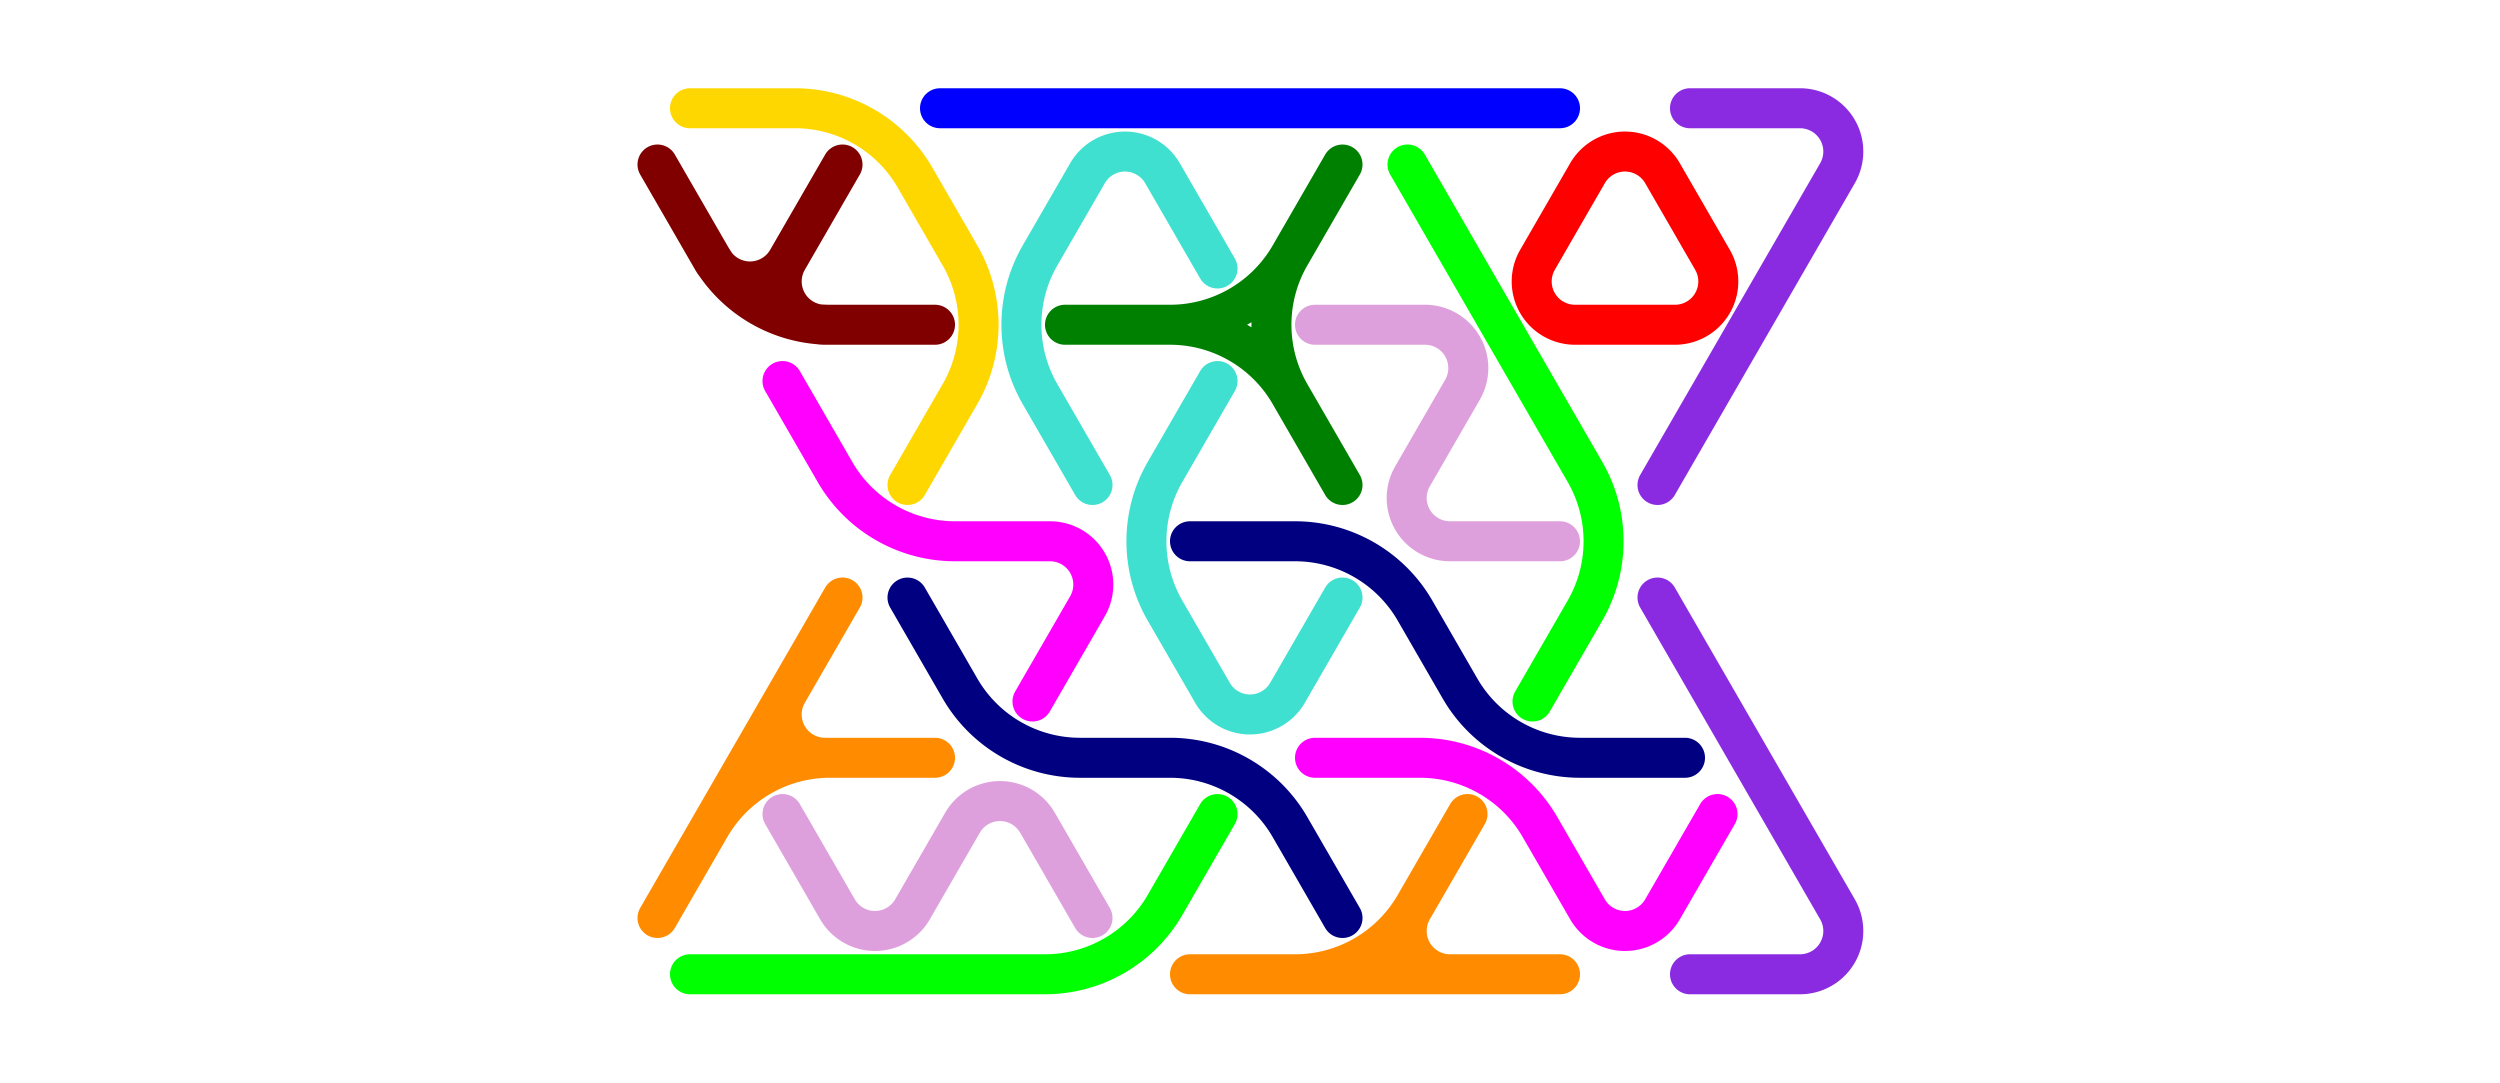 <?xml version="1.0" standalone="no"?>
<!-- Created by Polyform Puzzler (http://puzzler.sourceforge.net/) -->
<svg width="100.0" height="43.301" viewBox="0 0 100.0 43.301"
     xmlns="http://www.w3.org/2000/svg"
     xmlns:xlink="http://www.w3.org/1999/xlink">
<g>
<path stroke="gold" stroke-width="1.6" stroke-linecap="round"
      fill="none" d="M 27.600,4.330 l 4.200,0.000 M 31.800,4.330 a 5.543,5.543 0 0,1 4.800,2.771 M 36.300,19.399 l 2.100,-3.637 M 38.400,10.219 a 5.543,5.543 0 0,1 0.000,5.543 M 38.400,10.219 l -1.800,-3.118">
<desc>C3</desc>
</path>
<path stroke="maroon" stroke-width="1.6" stroke-linecap="round"
      fill="none" d="M 28.500,10.392 l -2.200,-3.811 M 31.500,10.392 a 1.732,1.732 0 0,1 -3.000,0.000 M 31.500,10.392 l 2.200,-3.811 M 33.000,12.990 a 1.732,1.732 0 0,1 -1.500,-2.598 M 33.000,12.990 l 4.400,0.000 M 33.200,12.990 a 5.543,5.543 0 0,1 -4.800,-2.771">
<desc>E3</desc>
</path>
<path stroke="blue" stroke-width="1.6" stroke-linecap="round"
      fill="none" d="M 37.600,4.330 l 7.400,0.000 M 45.000,4.330 l 10.000,0.000 M 55.000,4.330 l 7.400,0.000">
<desc>I3</desc>
</path>
<path stroke="blueviolet" stroke-width="1.6" stroke-linecap="round"
      fill="none" d="M 66.300,19.399 l 3.700,-6.409 M 67.600,4.330 l 4.400,0.000 M 70.000,12.990 l 3.500,-6.062 M 72.000,4.330 a 1.732,1.732 0 0,1 1.500,2.598">
<desc>J3</desc>
</path>
<path stroke="lime" stroke-width="1.6" stroke-linecap="round"
      fill="none" d="M 27.600,38.971 l 7.400,0.000 M 35.000,38.971 l 6.800,0.000 M 46.600,36.200 a 5.543,5.543 0 0,1 -4.800,2.771 M 46.600,36.200 l 2.100,-3.637">
<desc>L3</desc>
</path>
<path stroke="red" stroke-width="1.6" stroke-linecap="round"
      fill="none" d="M 61.500,10.392 l 2.000,-3.464 M 63.000,12.990 a 1.732,1.732 0 0,1 -1.500,-2.598 M 63.000,12.990 l 4.000,0.000 M 63.500,6.928 a 1.732,1.732 0 0,1 3.000,0.000 M 68.500,10.392 a 1.732,1.732 0 0,1 -1.500,2.598 M 68.500,10.392 l -2.000,-3.464">
<desc>O3</desc>
</path>
<path stroke="magenta" stroke-width="1.6" stroke-linecap="round"
      fill="none" d="M 33.400,18.879 l -2.100,-3.637 M 38.200,21.651 a 5.543,5.543 0 0,1 -4.800,-2.771 M 38.200,21.651 l 3.800,0.000 M 41.300,28.059 l 2.200,-3.811 M 42.000,21.651 a 1.732,1.732 0 0,1 1.500,2.598">
<desc>P3</desc>
</path>
<path stroke="navy" stroke-width="1.6" stroke-linecap="round"
      fill="none" d="M 38.400,27.540 l -2.100,-3.637 M 43.200,30.311 a 5.543,5.543 0 0,1 -4.800,-2.771 M 43.200,30.311 l 3.600,0.000 M 46.800,30.311 a 5.543,5.543 0 0,1 4.800,2.771 M 53.700,36.719 l -2.100,-3.637">
<desc>S3</desc>
</path>
<path stroke="darkorange" stroke-width="1.6" stroke-linecap="round"
      fill="none" d="M 47.600,38.971 l 7.400,0.000 M 55.000,38.971 l 7.400,0.000 M 56.500,36.373 l 2.200,-3.811 M 56.600,36.200 a 5.543,5.543 0 0,1 -4.800,2.771 M 58.000,38.971 a 1.732,1.732 0 0,1 -1.500,-2.598">
<desc>T3</desc>
</path>
<path stroke="turquoise" stroke-width="1.6" stroke-linecap="round"
      fill="none" d="M 46.600,18.879 l 2.100,-3.637 M 46.600,24.422 a 5.543,5.543 0 0,1 0.000,-5.543 M 48.500,27.713 l -1.900,-3.291 M 51.500,27.713 a 1.732,1.732 0 0,1 -3.000,0.000 M 51.500,27.713 l 2.200,-3.811">
<desc>U3</desc>
</path>
<path stroke="green" stroke-width="1.6" stroke-linecap="round"
      fill="none" d="M 42.600,12.990 l 4.200,0.000 M 46.800,12.990 a 5.543,5.543 0 0,1 4.800,2.771 M 51.600,10.219 a 5.543,5.543 0 0,1 -4.800,2.771 M 51.600,10.219 l 2.100,-3.637 M 51.600,15.762 a 5.543,5.543 0 0,1 0.000,-5.543 M 53.700,19.399 l -2.100,-3.637">
<desc>Y3</desc>
</path>
<path stroke="plum" stroke-width="1.6" stroke-linecap="round"
      fill="none" d="M 33.500,36.373 l -2.200,-3.811 M 36.500,36.373 a 1.732,1.732 0 0,1 -3.000,0.000 M 36.500,36.373 l 2.000,-3.464 M 38.500,32.909 a 1.732,1.732 0 0,1 3.000,0.000 M 43.700,36.719 l -2.200,-3.811">
<desc>Z3</desc>
</path>
<path stroke="blueviolet" stroke-width="1.6" stroke-linecap="round"
      fill="none" d="M 67.600,38.971 l 4.400,0.000 M 70.000,30.311 l -3.700,-6.409 M 73.500,36.373 a 1.732,1.732 0 0,1 -1.500,2.598 M 73.500,36.373 l -3.500,-6.062">
<desc>j3</desc>
</path>
<path stroke="lime" stroke-width="1.6" stroke-linecap="round"
      fill="none" d="M 60.000,12.990 l -3.700,-6.409 M 61.300,28.059 l 2.100,-3.637 M 63.400,18.879 a 5.543,5.543 0 0,1 0.000,5.543 M 63.400,18.879 l -3.400,-5.889">
<desc>l3</desc>
</path>
<path stroke="magenta" stroke-width="1.6" stroke-linecap="round"
      fill="none" d="M 52.600,30.311 l 4.200,0.000 M 56.800,30.311 a 5.543,5.543 0 0,1 4.800,2.771 M 63.500,36.373 l -1.900,-3.291 M 66.500,36.373 a 1.732,1.732 0 0,1 -3.000,0.000 M 66.500,36.373 l 2.200,-3.811">
<desc>p3</desc>
</path>
<path stroke="navy" stroke-width="1.6" stroke-linecap="round"
      fill="none" d="M 47.600,21.651 l 4.200,0.000 M 51.800,21.651 a 5.543,5.543 0 0,1 4.800,2.771 M 58.400,27.540 l -1.800,-3.118 M 63.200,30.311 a 5.543,5.543 0 0,1 -4.800,-2.771 M 63.200,30.311 l 4.200,0.000">
<desc>s3</desc>
</path>
<path stroke="darkorange" stroke-width="1.6" stroke-linecap="round"
      fill="none" d="M 26.300,36.719 l 3.700,-6.409 M 28.400,33.082 a 5.543,5.543 0 0,1 4.800,-2.771 M 30.000,30.311 l 3.700,-6.409 M 33.000,30.311 a 1.732,1.732 0 0,1 -1.500,-2.598 M 33.000,30.311 l 4.400,0.000">
<desc>t3</desc>
</path>
<path stroke="turquoise" stroke-width="1.6" stroke-linecap="round"
      fill="none" d="M 41.600,10.219 l 1.900,-3.291 M 41.600,15.762 a 5.543,5.543 0 0,1 0.000,-5.543 M 43.500,6.928 a 1.732,1.732 0 0,1 3.000,0.000 M 43.700,19.399 l -2.100,-3.637 M 48.700,10.739 l -2.200,-3.811">
<desc>u3</desc>
</path>
<path stroke="plum" stroke-width="1.6" stroke-linecap="round"
      fill="none" d="M 52.600,12.990 l 4.400,0.000 M 56.500,19.053 l 2.000,-3.464 M 57.000,12.990 a 1.732,1.732 0 0,1 1.500,2.598 M 58.000,21.651 a 1.732,1.732 0 0,1 -1.500,-2.598 M 58.000,21.651 l 4.400,0.000">
<desc>z3</desc>
</path>
</g>
</svg>
